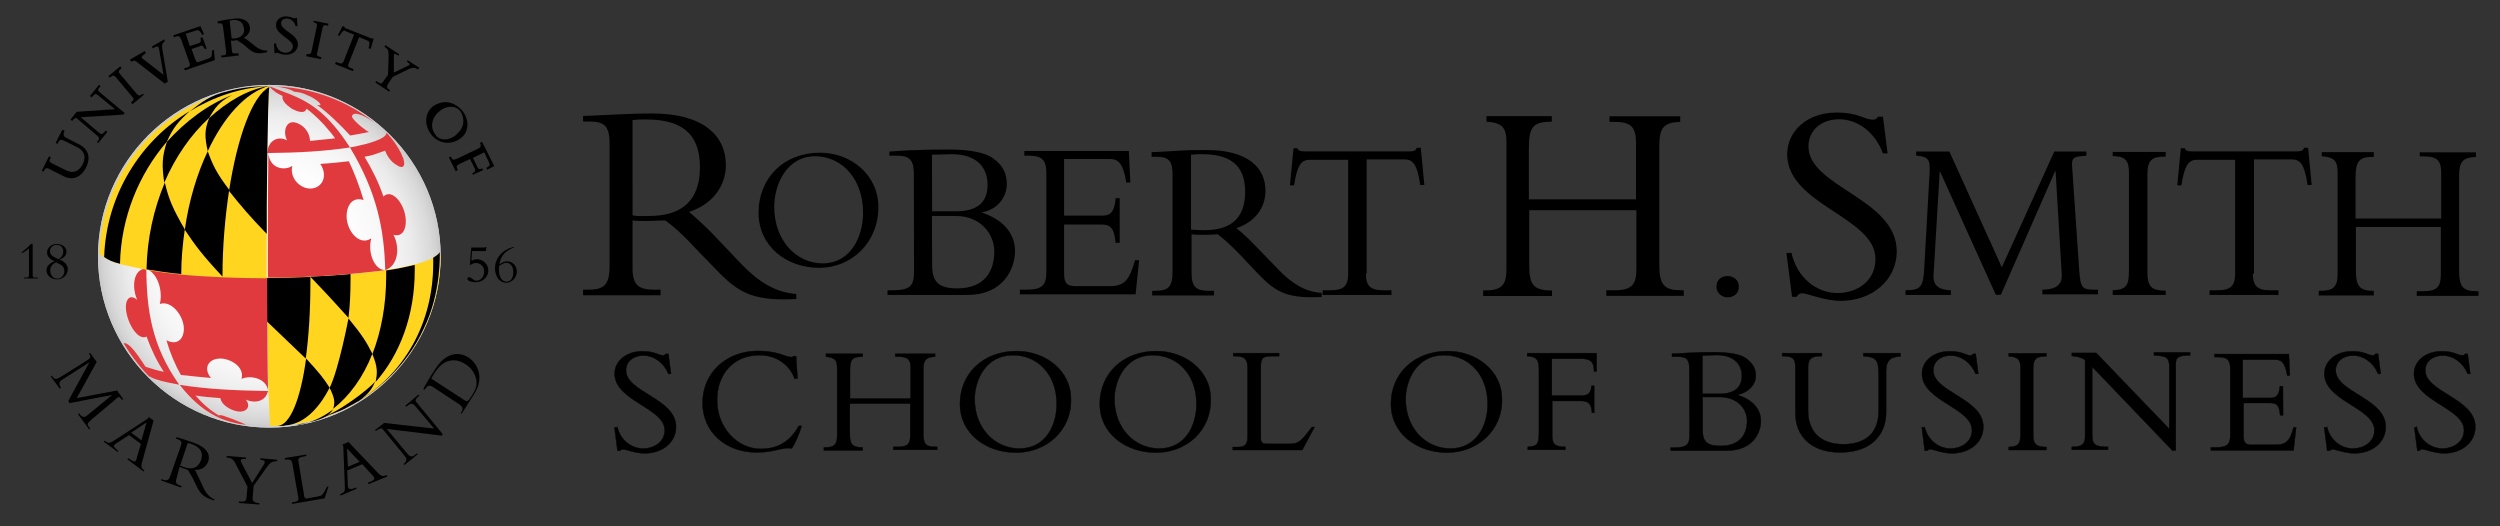 <?xml version="1.0" encoding="utf-8"?>
<!-- Generator: Adobe Illustrator 19.2.1, SVG Export Plug-In . SVG Version: 6.00 Build 0)  -->
<svg version="1.1" id="Layer_1" xmlns="http://www.w3.org/2000/svg" xmlns:xlink="http://www.w3.org/1999/xlink" x="0px" y="0px"
	 viewBox="0 0 1339.4 282" style="enable-background:new 0 0 1339.4 282;" xml:space="preserve">
<rect x="0" y="0" width="1339.4" height="282" fill="#333333" stroke="none"/>
<style type="text/css">
	.st0{fill:url(#SVGID_1_);}
	.st1{fill:#CCCCCC;}
	.st2{fill:#FFD520;}
	.st3{fill:#E03A3E;}
	.st4{stroke:#000000;stroke-width:0.2;}
</style>
<g>
	<g>
		<g>
			
				<radialGradient id="SVGID_1_" cx="696.438" cy="764.429" r="103.019" gradientTransform="matrix(0.891 0 0 0.891 -476.271 -543.841)" gradientUnits="userSpaceOnUse">
				<stop  offset="0" style="stop-color:#FFFFFF"/>
				<stop  offset="0.515" style="stop-color:#FDFDFD"/>
				<stop  offset="0.7" style="stop-color:#F6F6F6"/>
				<stop  offset="0.833" style="stop-color:#EBEBEB"/>
				<stop  offset="0.939" style="stop-color:#DADADA"/>
				<stop  offset="1" style="stop-color:#CCCCCC"/>
			</radialGradient>
			<path class="st0" d="M144.3,229.1c-50.6,0-91.8-41.3-91.8-91.8s41.3-91.8,91.8-91.8s91.8,41.3,91.8,91.8S194.9,229.1,144.3,229.1
				z"/>
		</g>
		<g>
			<path class="st1" d="M144.3,229.1c-50.6,0-91.8-41.3-91.8-91.8s41.3-91.8,91.8-91.8s91.8,41.3,91.8,91.8S194.9,229.1,144.3,229.1
				z M144.3,46.8c-50,0-90.4,40.7-90.4,90.4c0,50,40.7,90.4,90.4,90.4c50,0,90.4-40.7,90.4-90.4S194.3,46.8,144.3,46.8z"/>
		</g>
		<path class="st2" d="M235.6,135.3c0,0.3-1.6,1.6-3.3,2.7l0,0c-2.5,1.4-5.7,2.5-9.8,3.6c-4.4,1.1-9.6,2.2-15.3,3
			s-12.3,1.6-19.1,2.2l0,0c-8.7,0.8-14.5,1.1-21.6,1.4c-7.4,0.3-15.3,0.5-23.2,0.5c0,1.1,0,1.9,0,3c0,7.1,0,13.9,0,20.2
			c0.3,35,0.3,35,1.4,56.3c50.3,0,91.3-40.7,91.3-91.3C235.6,137.2,235.6,135.9,235.6,135.3z"/>
		<g>
			<path d="M143,152c0,7.1,0,13.9,0,20.2c14.5,13.9,14.5,13.9,20.8,19.9c1.6-11.5,2.5-25.4,2.5-40.7c0-1.1,0-1.9,0-3
				c-9.3,0.3-15.3,0.5-23.2,0.5C143,149.8,143,150.9,143,152z"/>
			<path d="M176.6,207.7c-3.3-5.2-6-8.5-12.6-15.6c-3,22.1-8.7,35.8-15.3,36.1c0.5,0,1.4,0,1.9,0c0.8,0,1.6,0,2.5-0.3
				C162.1,227.2,170.3,220,176.6,207.7z"/>
			<path d="M186.7,170.6c0,0-5.2,27.3-10.1,37.2c2.7,5.5,3,7.7,1.9,11.2c8.7-6.8,16.1-16.9,21-29.5
				C196.3,183.2,194.1,179.6,186.7,170.6z"/>
			<path d="M160.7,227.2c1.9-0.3,1.9-0.3,5.5-1.1l2.2-0.5c6.8-2.2,7.9-3.3,10.1-6.3c-6,4.6-12.3,7.4-19.7,8.5L160.7,227.2z"/>
			<path d="M201.2,204.7c13.1-14.8,21-35.8,21-59.8c0-1.1,0-1.9,0-3c-4.4,1.1-9.6,2.2-15.3,3c0,1.1,0,1.9,0,3
				c0,15.6-2.7,29.8-7.4,41.8C202.3,196.5,202.3,199.6,201.2,204.7z"/>
			<path d="M187.8,146.8c-8.7,0.8-14.5,1.1-21.6,1.4c12.6,13.1,15,16.1,20.5,22.1c0.8-6.6,1.1-13.4,1.1-20.5
				C187.8,149,187.8,147.9,187.8,146.8z"/>
		</g>
		<path d="M124.4,50.9c5.2-2.2,9.8-4.1,19.7-4.6l0,0C137.5,46.8,130.7,48.7,124.4,50.9"/>
		<g>
			<path class="st3" d="M205.5,144.6c-4.6-0.5-8.7-8.7-6.6-16.9c-6.6,4.6-14.2-4.9-13.1-13.7c0.5-4.6,3.6-8.7,9-6.8
				c-2.2-7.4-4.9-14.5-7.9-20.8c-4.6,0.5-9.8,1.1-15.3,1.4c4.9,7.4,0,14.2-6.8,13.1c-4.9-0.8-9.6-6-8.2-12
				c-4.1,2.7-12.3,1.6-12.8-7.1c-0.3,18.6-0.3,42.4-0.3,66.9c24.3,0.3,52.7-2.5,63.9-4.1l0,0C206.4,144.9,205.8,144.9,205.5,144.6z"
				/>
		</g>
		<g>
			<path class="st3" d="M85.6,162.9c6.8-2.7,15.3,9,12.3,16.9c-1.4,3.6-4.9,4.6-8.7,2.5c1.9,6.8,4.6,13.1,7.7,18.6
				c4.9,0.5,10.1,1.1,16.1,1.6c-4.6-5.7-0.8-10.7,5.5-10.4c5.5,0.3,12.6,4.6,10.9,10.9c4.9-2.2,13.1-0.3,14.2,6
				c-0.3-13.7-0.3-33.6-0.5-57.4c0-1.1,0-1.9,0-3c-7.7,0-15.6-0.3-23.2-0.5c-16.4-0.5-27.6-1.6-41.5-4.1l0,0
				C85.3,146.8,87.2,157.2,85.6,162.9z"/>
		</g>
		<path class="st3" d="M187.5,79L187.5,79L187.5,79L187.5,79L187.5,79C187.5,79,187.8,79,187.5,79c1.1-0.3,1.9-0.3,2.7-0.5
			c5.2-1.1,16.9-3.8,16.9-7.4c0,0,4.6,4.6,7.9,11.2c0.3,0.8,0.5,1.4,1.1,2.5c0.3,1.1,0.5,2.5,0.5,3c-0.3,1.9-1.4,1.9-2.7,1.4
			c-0.3,0-0.3,0-0.5-0.3c-4.6-2.2-6.3-6.3-7.1-8.2c-2.5,0.8-6.3,2.5-9.6,3c-0.3,0-1.1,0.3-1.4,0.3c3.8,6.3,7.7,13.9,10.1,21.3
			c4.6-4.6,11.7,4.1,12,12.6c0.3,4.9-1.9,9.3-6.6,7.9c3.6,6.8,2.5,16.7-4.4,18.9C205.8,122.8,202,103.1,187.5,79L187.5,79L187.5,79"
			/>
		<path class="st3" d="M187.5,79L187.5,79L187.5,79L187.5,79L187.5,79C176,61.2,166.7,55,155,50.3c-2.5-0.8-10.4-4.1-10.7-4.1l0,0
			l0,0c2.2,3,6.3,4.9,7.1,5.2c-0.3,1.1,0,3.3,3.8,6c0.5,0.5,1.1,0.8,1.6,1.1c6,3,7.1,0.8,7.4-0.3l0,0c1.9,1.4,5.2,4.1,9.3,8.5
			c2.2,2.7,4.4,4.9,6,7.4c-3.6,0.5-8.5,0.8-13.4,1.4c-0.3-5.7-4.4-8.7-7.1-9.6c-5.7-2.2-7.7,4.6-5.2,9.3c-4.6-2.5-10.1-0.3-10.7,6.8
			C161.3,81.8,173.9,81,187.5,79L187.5,79L187.5,79"/>
		<path class="st3" d="M188.6,62.7c0,0,0-0.3,0-0.5c0-0.3,0.3-0.5,0.3-0.5s0-0.3,0.5-0.5c0.8-0.5,3.6-0.8,11.2,4.4
			c-15.8-12.3-32.8-17.5-47.3-18.9c-1.9-0.3-5.7-0.3-5.7-0.3c4.6,0.3,7.7,1.6,8.5,1.9c0.5,0.3,1.1,0.5,1.4,0.8l0,0
			c0.8,0,1.9,0.3,3.3,0.5c1.4,0.2,3.8,1.4,5.7,2.2c2.2,1.1,5.2,3.3,5.2,4.4c-0.5,0.3-0.5,0.3-1.9,0c5.5,3.8,13.1,11.2,17.8,16.4
			c3-0.5,7.9-1.4,10.1-1.9C197.1,70.8,190.2,65.7,188.6,62.7z"/>
		<path class="st3" d="M96,206.1c-7.9-1.4-12.3-2.5-15.3-4.1c-0.5-0.3-0.5-0.3-0.8-0.3c0,0-4.4-4.4-8.2-9.6
			c-2.7-3.6-5.2-7.7-5.5-8.2c0,0,0.5,0,1.1,0c4.1,1.4,10.4,12.6,10.7,12.6c2.5,0.8,5.7,1.9,9.8,2.7c-3.8-5.7-6.8-12-9.3-18.9
			c-5.7,3-12.8-12-10.7-18.6c0.5-1.4,1.9-4.1,5.7-1.1c-3-6.6-2.2-16.7,4.9-16.7C78.5,166.5,81.5,185.6,96,206.1"/>
		<path class="st3" d="M143.2,210.5c-0.8,3.3-5.2,6.3-11.5,3.6c3,3.8,0.3,7.1-4.6,6.3c-4.1-0.8-8.7-3.8-9-7.1
			c-4.9-0.3-9.6-0.8-13.4-1.4c3.8,4.4,8.2,8.2,12.6,10.7c0.5-0.3,1.4-0.3,4.1,0.8c3.6,1.1,6.8,2.7,10.4,4.1H131
			c-2.7-0.3-3.3-0.5-4.6-0.8c-6.8-1.4-18.3-5.2-30.1-20.5l0,0l0,0l0,0c14.2,2.2,27.9,3,47.5,3.3
			C143.5,209.7,143.5,210.2,143.2,210.5"/>
		<path class="st2" d="M144.3,46.3c-48.9,0-89.9,39.9-91,89.4l0,0c0,0.3,0.5,1.1,2.5,2.2l0,0l0,0c1.9,1.1,4.6,2.5,8.5,3.6
			c4.6,1.1,9.6,2.2,13.9,3l0,0c13.7,2.5,24.9,3.3,41.5,4.1c7.7,0.3,15.6,0.5,23.2,0.5c0-4.6,0-31.2,0.3-56.6c0-3.3,0-6.8,0-10.1
			C143.5,65.4,143.8,48.4,144.3,46.3L144.3,46.3z"/>
		<path d="M187.8,217.3c-5.2,3-6.3,3-13.1,5.7c-1.9,0.8-3.8,1.4-5.7,1.9c12.3-3.3,29-16.9,32-20.5c-1.4,3.3-2.7,5.5-6.3,8.5
			C193.8,214,189.4,216.5,187.8,217.3z"/>
		<path d="M64.3,141.3c-3.8-0.8-6.6-2.2-8.5-3.6c1.1-33.1,19.4-62.3,45.9-78.2c-6.3,5.7-9,9-12.3,16.4
			C74.4,93.3,64.8,116.5,64.3,141.3"/>
		<path d="M101.7,59.6c6.6-4.9,10.4-8.5,21-10.9c7.4-1.9,13.9-2.5,21.3-2.5l0,0C128.8,46.8,114.3,52,101.7,59.6"/>
		<path d="M97.1,146.8c-6.6-0.5-12.8-1.6-18.6-2.5c0.3-16.4,3.8-32.2,9.8-46.5c2.2,9.3,4.4,14.2,10.7,25.1
			C97.9,130.7,97.1,138.6,97.1,146.8"/>
		<path d="M143.2,82.1c0,10.1-0.3,20.2-0.3,28.4c0,7.9,0,13.7,0,14.8c-9-9.3-13.7-14.8-20.2-23c4.4-28.4,12.3-50.8,21.6-55.7l0,0
			l0,0C143.8,48.7,143.5,64.8,143.2,82.1z"/>
		<g>
			<path d="M111.3,81c-5.7,12-10.1,26.5-12.3,42.1c5.5,8.2,9,13.1,20.2,25.1c0-16.4,1.4-32,3.6-46.5C116.2,93,114,88.6,111.3,81z"/>
		</g>
		<path d="M232.1,138.1c0,1.1,0,1.9,0,3c0,32.2-15.6,59-40.2,73.8l-0.5,0.5c11.5-7.1,26.2-19.1,35.5-39.1
			c9.8-19.7,8.7-41.3,8.7-41.3C235.1,136.2,233.4,137.2,232.1,138.1z"/>
		<g>
			<path d="M124.4,50.9C111,56.1,99.3,65.1,89.4,76c-2.7,8.2-2.7,12.8-1.4,21.9c6-13.9,14.2-25.7,24-34.7
				C115.1,58,117,54.7,124.4,50.9z"/>
		</g>
		<path d="M111.3,81c-1.6-7.4-1.9-11.2,0.8-17.8c9.6-8.7,20.5-15.3,32.2-17.2C131.5,49.5,119.7,62.9,111.3,81"/>
	</g>
	<g>
		<g>
			<path d="M43,77.7l-7.4-3.8c-1.6-0.8-1.9-1.6-1.1-3.6V70l-1.1-0.5l-3.6,7.1l1.1,0.5v-0.3c0.8-1.4,1.1-1.9,1.9-1.9
				c0.5,0,1.1,0.3,2.2,0.8l6.6,3.3c4.6,2.5,4.1,6.3,2.7,9c-1.4,2.7-3.3,4.1-5.5,4.1c-1.1,0-2.2-0.3-3.3-0.8l-7.7-3.8
				c-1.4-0.8-1.6-1.4-0.8-2.7l0.3-0.5l-1.1-0.5l-3.8,7.7l1.1,0.5v-0.3c0.5-1.4,1.1-1.6,1.6-1.6c0.3,0,0.8,0,1.4,0.5l8.2,4.1
				c1.1,0.5,2.5,0.8,3.6,0.8c3,0,5.7-1.9,7.7-5.5C49.2,83.7,46.5,79.6,43,77.7z"/>
			<path d="M52.5,48.4c0-0.5,0.3-1.1,1.1-1.9l0.3-0.3l-0.8-0.8l-4.9,6l0.8,0.8l0.3-0.3c1.1-1.1,1.6-1.6,1.9-1.6s0.8,0.3,1.4,0.8
				l9,7.4l-20.5,1.4L37.8,64l0.8,0.8l0.3-0.3c0.5-0.8,1.4-1.1,1.9-1.4l11.5,9.8c0.8,0.8,1.1,1.4,0,3h-0.5l0.8,0.8l4.9-6l-0.8-0.8
				l-0.3,0.3c-0.8,1.1-1.4,1.6-1.9,1.6l0,0c-0.5,0-0.8-0.3-1.6-0.8l-9.6-8.2L66,61.4l0.8-0.8L53.4,49.4
				C52.8,48.7,52.5,48.7,52.5,48.4z"/>
			<path d="M76.3,50.4c-0.8,0.5-1.4,0.8-1.6,0.8c-0.5,0-0.8-0.3-1.6-1.1L64.6,40c-1.4-1.4-1.1-2.2,0.3-3.3l0.3-0.3l-0.8-0.8
				l-6.3,5.2l0.8,0.8l0.3-0.3c0.5-0.5,1.1-0.8,1.4-0.8c0.5,0,0.8,0.3,1.4,0.8l8.5,10.1c1.4,1.4,1.4,1.9,0,3.3L70.2,55l0.8,0.8
				l6.3-5.2L76.3,50.4L76.3,50.4z"/>
			<path d="M88.3,22.2L88.3,22.2L88,21.1l-6.6,3.8l0.5,1.1l0.3-0.3c1.1-0.5,1.6-0.8,2.2-0.8c0.3,0,0.5,0,0.5,0.5
				c0.3,0.3,0.3,0.8,0.5,1.9l2.2,12.8l-11.2-8.7c-0.5-0.3-0.5-0.5-0.5-0.8c0-0.5,0.8-1.1,1.9-1.9l0.3-0.3l-0.5-1.1l-7.9,4.6l0.5,1.1
				h0.3c0.5-0.3,1.1-0.5,1.4-0.5c0.5,0,1.1,0.3,1.9,1.1l14.5,11.2l1.6-1.1l-3-17.8C86.7,23.8,87,22.8,88.3,22.2z"/>
			<path d="M113.5,27.1L113.5,27.1c0.3,3-0.3,3.8-2.2,4.4l-4.6,1.6c-0.3,0-0.5,0.3-0.8,0.3c-0.3,0-0.5-0.3-1.1-1.1l-2.2-6l4.6-1.6
				c0.3,0,0.5-0.3,0.8-0.3c0.5,0,0.8,0.3,1.6,1.6v0.3l1.1-0.3l-2.2-6l-1.1,0.3v0.3c0.5,1.6,0,2.2-0.8,2.5l-4.9,1.6l-2.2-6.6l6-1.9
				c0.3,0,0.5,0,0.5,0c0.5,0,1.1,0.3,2.2,2.2v0.3l1.1-0.3l-1.9-4.4l-14.5,4.9l0.3,1.1l0.8-0.3c0.5-0.3,0.8-0.3,1.4-0.3
				c0.8,0,1.1,0.5,1.6,1.6l4.4,12.3c0.3,0.8,0.3,1.4,0.3,1.9c-0.3,0.5-0.8,0.8-1.9,1.1l-1.1,0.3l0.3,1.1l16.1-5.5l-0.5-5.5
				L113.5,27.1z"/>
			<path d="M143.2,27.1c-2.2,0-4.1-0.5-6.3-2.2l-2.7-2.2c-1.4-1.1-2.5-1.9-3.6-2.5c2.2-1.1,3.6-3.3,3.3-5.5
				c-0.5-3.6-3.8-5.5-9.3-4.6c-1.9,0.3-2.7,0.3-3.8,0.5c-0.3,0-0.8,0.3-1.4,0.3c-1.1,0.3-2.2,0.3-2.5,0.5h-0.3v1.1h0.8
				c0.3,0,0.5,0,0.5,0c0.8,0,1.4,0.3,1.6,1.9l1.6,12.8c0.3,1.9-0.3,2.5-1.9,2.5h-0.8l0.3,1.1l9.3-1.1l-0.3-1.1h-1.1
				c-0.3,0-0.5,0-0.8,0c-1.1,0-1.6-0.3-1.6-1.9l-0.5-4.9c0.3,0,0.8,0,1.4,0c0.8,0,1.4-0.3,1.9-0.3l0,0c0.5,0.3,1.6,1.1,3.3,2.2
				l2.2,1.9c3,2.5,4.6,3.6,10.1,2.5h0.3L143.2,27.1L143.2,27.1z M130.7,15.1c0.3,1.6,0,2.7-0.8,3.6c-0.8,1.1-2.2,1.6-4.1,1.9h-0.6
				c-0.5,0-0.8,0-1.1,0L123,11c0.5,0,0.8,0,1.4-0.3C128.2,10.5,130.1,11.8,130.7,15.1z"/>
			<path d="M154.7,17.3c-2.2-1.6-4.1-3-4.1-4.9c0-1.6,1.4-2.5,3.3-2.5c1.9,0.3,3.8,1.6,4.4,3.8V14h1.1l-0.3-4.4h-0.8l0,0
				C158,9.9,158,9.9,158,9.9l0,0c-0.3,0-0.5-0.3-1.1-0.3c-0.5-0.3-1.4-0.5-3-0.8c-3.3-0.3-6,1.6-6,4.4c-0.3,3,2.5,4.9,4.9,6.8
				c2.2,1.6,4.4,3.3,4.1,5.2c-0.3,2.2-2.5,3.3-4.4,3c-2.5-0.3-4.1-1.9-4.6-4.6v-0.3h-1.1l0.3,5.2h0.8l0,0c0,0,0.3-0.3,0.5-0.3l0,0
				c0,0,0.5,0.3,0.8,0.3c0.8,0.3,2.2,0.8,3.3,0.8c0.3,0,0.5,0,0.8,0l0,0c3.6,0,6-2.2,6.3-4.9C159.9,21.1,157.2,18.9,154.7,17.3z"/>
			<path d="M167.8,11.8L167.8,11.8c1.9,0.5,2.2,1.1,1.9,2.5L167,27.1c-0.3,1.6-0.8,1.9-1.6,1.9c-0.3,0-0.5,0-0.8,0h-0.3l-0.3,1.1
				l7.9,1.6l0.3-1.1h-0.3c-1.1-0.3-1.6-0.5-1.9-0.8s-0.3-0.8,0-1.6l2.7-12.8c0.3-1.6,0.8-1.9,1.6-1.9c0.3,0,0.5,0,1.1,0.3h0.3
				l0.3-1.1l-7.9-1.6L167.8,11.8z"/>
			<path d="M199.8,20.6C199.5,20.6,199.5,20.6,199.8,20.6c-0.3,0-0.5,0-0.8,0l-13.9-5.5c-0.3,0-0.3-0.3-0.5-0.3v-0.2v-0.3l-1.1-0.3
				l-2.5,4.9l1.1,0.3v-0.3c1.1-1.6,1.6-2.5,2.5-2.5c0.3,0,0.3,0,0.5,0.3l4.6,1.9l-5.5,14c-0.5,1.1-0.8,1.4-1.4,1.4
				c-0.3,0-0.8,0-1.4-0.3l-1.4-0.5l-0.5,1.1l9.6,3.8l0.3-1.1l-1.4-0.5c-0.8-0.3-1.4-0.5-1.4-1.1c-0.3-0.3,0-0.8,0.3-1.6l5.5-13.9
				l4.6,1.9c0.8,0.3,1.4,1.1,0.5,3.8v0.3l1.1,0.3l1.6-5.5L199.8,20.6L199.8,20.6z"/>
			<path d="M218.1,33.1L218.1,33.1c1.1,0.8,1.4,1.1,1.4,1.4c0,0.3-0.3,0.5-1.1,0.8l-7.4,3.6v-8.7c0-1.4,0.3-1.4,0.5-1.4
				s0.8,0.3,1.6,0.8l0.3,0.3l0.5-0.8l-7.4-4.9L206,25l0.3,0.3c1.6,1.1,1.9,1.6,1.9,4.6L207.9,40l-2.5,3.6c-0.8,1.4-1.6,1.4-3,0.3
				l-0.8-0.5l-0.5,0.8l7.4,4.9l0.5-0.8l-0.5-0.3c-0.8-0.5-1.1-0.8-1.1-1.4c0-0.5,0-0.8,0.5-1.6l2.5-3.8l9-4.4
				c0.8-0.3,1.4-0.5,2.2-0.5s1.4,0.3,2.2,0.8h0.3l0.5-0.8l-6.3-4.1L218.1,33.1z"/>
			<path d="M247.9,59.6c-2.5-3-5.7-4.9-9.3-4.9c-2.2,0-4.4,0.8-6.6,2.2c-4.4,3.6-4.9,9.8-1.1,15c2.2,3,5.5,4.6,9,4.6l0,0
				c2.5,0,4.6-0.8,6.6-2.2C251.2,71.1,251.7,64.6,247.9,59.6z M248.2,65.9c-0.3,2.5-1.9,4.6-4.1,6.6c-1.9,1.4-3.8,2.2-5.7,2.2
				c-2.2,0-4.1-0.8-5.2-2.7c-3-3.8-1.9-9.3,2.5-12.6c1.6-1.4,3.8-2.2,5.7-2.2c2.2,0,4.1,0.8,5.5,2.7
				C247.9,61.6,248.4,63.7,248.2,65.9z"/>
			<path d="M258.3,76l-1.1,0.5v0.3c0.8,1.6,0.3,2.2-1.4,3L244.9,85c-1.1,0.5-1.6,0.5-1.9,0.5c-0.5,0-0.8-0.3-1.4-1.4v-0.3l-1.1,0.5
				l3.6,7.4l1.1-0.5v-0.3c-0.5-1.1-0.5-1.6-0.5-1.9s0.5-0.5,1.4-1.1l5.7-2.7l2.5,4.9c0.5,1.1,0.5,1.9-1.1,2.7h-0.3l0.5,0.8l5.5-2.5
				l-0.5-0.8h-0.3c-1.1,0.5-1.9,0.3-2.2-0.5l-2.5-5.2l6-3l2.5,5.2c0.8,1.6,0.5,2.2-1.1,3h-0.3l0.5,1.1l3.8-1.9L258.3,76z"/>
		</g>
		<path d="M36.7,214.6l11.2-20.5l0,0l-15,9.6c-1.6,1.1-1.1,2.5-0.3,4.1l-0.5,0.5l-4.9-6.6l0.5-0.5c1.6,2.5,2.5,2.2,5.5,0.3l13.1-8.2
			c2.2-1.4,2.7-1.9,1.4-3.8l0.5-0.5l3.6,4.9l-10.7,19.4l21.6-4.1l3.3,4.6l-0.5,0.5c-1.4-1.4-1.6-2.2-2.7-1.1l-13.7,11.5
			c-2.7,2.5-2.7,2.5-0.8,4.9l-0.5,0.5l-6-8.2l0.5-0.5c1.1,1.6,2.5,2.7,4.1,1.4l13.7-11.2l0,0l-23,4.4L36.7,214.6z"/>
		<path d="M75.8,235.9l-5.5-4.1l8.2-5.5L75.8,235.9z M75.5,237.8l-2.2,7.4c0,0.5-0.3,1.1-0.5,1.6c-0.5,0.8-1.4,0.5-3.3-0.8l-0.8-0.5
			l-0.5,0.5l8.7,6.6l0.5-0.5c-1.6-1.1-1.9-1.9-1.4-4.1l6.3-22.7l-2.7-1.9l-0.3,0.8l-17.5,11.4c-3,1.9-3.6,2.2-5.7,0.5l-0.5,0.5
			l7.4,5.5l0.5-0.5l-0.5-0.3c-1.6-1.4-2.5-2.2-1.6-3c0.3-0.5,1.4-1.1,2.2-1.6l5.5-3.6L75.5,237.8z"/>
		<path d="M100.6,237.3c0.8,0.3,1.1,0.3,1.9,0.5c5.7,2.2,6.3,5.2,5.2,8.7c-1.6,4.4-4.9,5.2-9,3.8c-0.8-0.3-1.4-0.5-2.2-0.8
			L100.6,237.3z M96.2,250.1c0.5,0.3,1.1,0.5,1.9,0.8c1.1,0.3,1.6,0.5,2.5,0.8c0.5,0.8,1.6,2.5,2.7,4.6l1.6,3.3
			c2.2,4.4,3.3,6.6,9.8,8.5l0.3-0.5c-2.7-1.1-4.6-3.3-6-6.3l-1.9-4.1c-1.1-2.5-1.9-3.8-2.7-5.5c3.3,0.3,6-1.4,7.1-4.4
			c1.4-3.8-0.8-7.7-7.7-10.1c-2.5-0.8-3.3-1.1-4.6-1.6c-1.6-0.5-3.8-1.1-4.6-1.4l-0.3,0.8l0.8,0.3c2.2,0.8,2.5,1.6,1.6,4.1L91.2,255
			c-0.8,2.5-1.9,2.7-4.1,1.9l-0.5-0.3l-0.3,0.8l10.7,3.8l0.3-0.8l-0.8-0.3c-2.2-0.8-2.7-1.6-1.9-3.8L96.2,250.1z"/>
		<path d="M141.1,249.3c1.4-2.2,0.8-2.7-1.6-3v-0.8l9,0.8v0.8c-2.7,0-3.8,0.8-5.2,2.7l-7.4,10.4l-0.5,6c-0.3,2.2,0.5,3,3,3.3h0.5
			v0.8l-10.9-0.8v-0.8h0.8c2.5,0.3,3.3-0.5,3.3-2.5l0.5-5.5l-6-11.5c-1.6-3.3-2.5-3.8-5.2-4.1v-0.8l10.4,0.8v0.8
			c-3-0.3-3.3,0.5-2.2,2.5l5.5,10.4L141.1,249.3z"/>
		<path d="M173.9,267l-17.5,3v-0.8l1.4-0.3c1.9-0.3,2.5-1.1,1.9-3l-3-17.2c-0.3-2.2-1.1-2.7-3.6-2.5h-0.5v-0.8l11.5-1.9v0.8
			l-1.4,0.3c-2.5,0.5-3.3,0.8-2.7,3.3l3,18c0.3,1.1,0.5,1.4,1.9,1.1l5.7-1.1c2.2-0.3,2.7-1.4,4.6-5.2h0.8L173.9,267z"/>
		<path d="M192.7,247.4l-6.3,2.7l-0.5-9.8L192.7,247.4z M194.1,248.7l5.2,5.7c0.3,0.3,0.8,0.8,1.1,1.4c0.5,1.1-0.3,1.6-2.5,2.5
			l-0.8,0.3l0.3,0.8l10.1-4.1l-0.3-0.8c-1.9,0.8-2.7,0.8-4.4-0.8l-16.1-16.9l-3.3,1.4l0.5,0.5l0.8,20.8c0.3,3.6,0,4.4-2.5,5.2
			l0.3,0.8l8.5-3.6l-0.3-0.8l-0.5,0.3c-1.9,0.8-3,0.8-3.6,0c-0.3-0.5-0.3-1.9-0.3-2.7l-0.3-6.6L194.1,248.7z"/>
		<path d="M236.7,233.4l-29.5-3.6l10.9,13.1c1.9,2.2,2.7,2.2,5.2,0l0.5,0.5l-7.1,5.7l-0.5-0.5l0,0c1.9-1.6,1.9-2.7,0.8-4.1l-12.3-15
			c-1.1,0-2.2,0.5-3.3,1.4l-0.5-0.5l4.9-3.8l26.8,3l-10.1-12c-1.6-1.9-2.5-1.6-4.9,0.3l-0.5-0.5l7.1-6l0.5,0.5
			c-2.2,1.9-2.5,2.7-1.4,3.8l13.9,16.9L236.7,233.4z"/>
		<path d="M231,202.8c0.3-0.5,0.8-1.4,1.6-2.7c3-4.6,5.7-6.3,8.2-6.8c3.3-0.8,6.3,0.3,8.7,1.9c3.6,2.2,4.9,5.5,5.5,7.4
			c0.8,3.3,0.3,5.7-2.7,10.1c-1.6,2.7-2.2,2.5-3.6,1.6L231,202.8z M246.3,216.8c1.9,1.4,1.9,2.5,0.8,4.1l-0.3,0.5l0.5,0.3l6.8-10.7
			c5.5-8.5,1.9-16.1-3-19.4c-5.5-3.6-12.6-2.5-18,6.3c-1.1,1.6-2.5,3.8-3.6,5.7s-2.2,3.6-2.7,4.9l0.5,0.3l0.5-0.5
			c1.4-1.9,2.2-2.2,4.4-0.8L246.3,216.8z"/>
		<path d="M17.5,130.7v16.9c0,0.8,0.3,1.1,1.1,1.1h1.6v0.5h-7.4v-0.5h1.6c0.8,0,1.1-0.3,1.1-1.1v-14.5c-0.8,0.8-2.5,1.9-3.6,2.5
			l-0.3-0.5c1.6-1.1,4.1-3.3,4.9-4.4H17.5z"/>
		<path d="M34.5,145.2c0,2.2-1.6,4.1-3.8,4.1s-3.8-1.9-3.8-4.4c0-1.9,1.1-3.3,3-4.4C33.1,141.9,34.5,143,34.5,145.2z M35.6,134.8
			c0-2.5-2.5-4.1-5.2-4.1c-3,0-5.2,2.2-5.2,4.6c0,1.9,1.4,3.6,4.1,4.6c-2.7,1.1-4.4,2.7-4.4,4.9c0,2.7,2.5,4.9,5.7,4.9
			s5.7-2.5,5.7-5.5c0-2.2-1.4-3.8-4.4-5.2C34.5,138.1,35.6,136.7,35.6,134.8z M33.9,134.8c0,1.6-0.8,3-2.5,4.1
			c-3.8-1.6-4.6-2.7-4.6-4.4c0-1.9,1.6-3.3,3.6-3.3C32.6,131.2,33.9,132.6,33.9,134.8z"/>
		<path d="M252.5,132.6h6.8c0.5,0,0.8,0,0.8-0.3h0.5l-0.3,2.2h-7.4l-0.3,5.2c0.8-0.5,1.9-0.8,3-0.8c3.3,0,6,2.7,6,6
			c0,3.6-3,6.3-6.8,6.3c-2.5,0-4.4-0.8-4.4-1.9c0-0.5,0.5-0.8,0.8-0.8c1.6,0,2.2,1.9,4.1,1.9c2.2,0,4.1-2.2,4.1-4.9
			s-1.9-4.6-4.4-4.6c-1.1,0-2.2,0.5-3,1.1l-0.3-0.3L252.5,132.6z"/>
		<path d="M275,145.7c0,3.3-1.4,5.2-3.6,5.2c-1.9,0-4.1-1.6-4.1-6.6c0-1.1,0-1.4,0.3-1.9c1.9-1.4,3-1.6,3.8-1.6
			C273.3,140.8,275,142.7,275,145.7z M275,132.3c-6,1.6-9.8,6-9.8,11.5c0,4.4,2.5,7.7,6,7.7c3,0,5.7-2.7,5.7-6c0-3-2.2-5.5-5.2-5.5
			c-1.4,0-2.5,0.5-4.1,1.6c0.5-4.4,3-7.1,7.7-9L275,132.3z"/>
	</g>
</g>
<g>
	<path d="M338.9,118.1c2.5,0.3,4.4,0.3,7.4,0.3c3.8,0,6.3-0.3,10.1-0.3c3.6,2.5,8.7,6.8,15,13.7l9.8,10.1
		c13.1,13.7,19.7,19.7,45.4,18.3v-2.7c-11.2-0.8-20.2-6.6-29-15.6l-11.7-12.3c-6.8-7.4-11.5-11.5-16.7-16.1
		c12-3.8,19.7-13.4,19.7-25.1c0-15.8-12.3-27.6-39.3-27.6c-9.6,0-12.6,0.3-18.6,0.5s-15,0.8-18.6,0.8v3h3.3
		c8.5,0,10.9,2.7,10.9,12.3v65c0,10.4-3,12.8-11.7,12.8h-2.5v3h41.5v-3h-3.3c-8.2,0-11.7-2.2-11.7-11.5V118.1L338.9,118.1z
		 M338.9,64.3c2.7-0.3,4.6-0.3,7.4-0.3C369,64,375,75.2,375,89.7c0,18.6-10.7,26-27.1,26c-3.3,0-5.5,0.3-9-0.3V64.3z"/>
	<path d="M470.6,111c0-17.2-14.5-29.2-31.4-29.2c-19.1,0-32.8,13.4-32.8,32.2c0,17.8,14.8,29.5,32.5,29.5
		C456.1,143.5,470.6,130.1,470.6,111 M462.4,114c0,13.4-7.1,27.1-21.6,27.1s-26-12.6-26-30.3c0-11.5,6.3-27.1,22.1-27.1
		C451.8,84,462.4,96.5,462.4,114"/>
	<path d="M499.3,115.7h12.6c13.7,0,20.8,9.8,20.8,19.1c0,9.6-4.4,19.7-19.9,19.7c-9.8,0-13.4-3.3-13.4-12.6L499.3,115.7L499.3,115.7
		z M489.7,145.4c0,7.7-1.9,10.1-11.5,10.1h-2.7v2.5h42.9c18.9,0,25.4-13.7,25.4-23.5c0-9.6-6.6-16.9-17.5-20.5v-0.3
		c7.9-1.4,13.1-7.9,13.1-15c0-6-2.2-10.1-7.1-13.7c-4.1-3.3-13.1-4.9-23.5-4.9c-2.2,0-11.2,0-17.5,0.3c-3.3,0-11.5,0.5-14.8,0.8v2.2
		h4.1c8.2,0,9,3.8,9,10.9L489.7,145.4L489.7,145.4z M499.3,82.9c3,0,7.7-0.3,10.4-0.3c14.5,0,19.4,7.9,19.4,16.4
		c0,9.6-5.7,14.2-16.9,14.2h-12.8L499.3,82.9L499.3,82.9z"/>
	<path d="M599.9,130.1h-2.2c-0.8-8.7-3.3-9.8-7.9-9.8h-19.7v26.2c0,5.7,1.9,6.8,6.3,6.8h18c8.2,0,10.7-3.3,13.7-13.9h2.2l-1.9,18.3
		h-62v-2.5h3.3c9.3,0,10.9-2.7,10.9-10.1V93.2c0-6.8-1.6-9.8-9.3-9.8h-2.5v-2.5h56l0.8,16.9h-2.2c-1.6-10.4-4.4-12.6-8.7-12.6h-24.6
		v30.3h20.8c4.1,0,6.3-2.2,6.8-9.3h2.2L599.9,130.1L599.9,130.1z"/>
	<path d="M638.4,125.5c1.9,0.3,3.3,0.3,6,0.3c3.3,0,4.9,0,7.9-0.3c2.7,1.9,6.8,5.5,12,10.9l7.7,8.2c10.4,10.9,15.6,15.6,36.1,14.5
		v-2.2c-9-0.5-16.1-5.2-23-12.3l-9.3-9.6c-5.5-5.7-9-9.3-13.4-12.8c9.6-3,15.6-10.7,15.6-19.9c0-12.6-9.6-21.9-31.4-21.9
		c-7.7,0-9.8,0-14.8,0.3c-4.6,0.3-12,0.8-14.8,0.8V84h2.5c6.8,0,8.7,2.2,8.7,9.8v51.9c0,8.2-2.5,10.1-9.3,10.1h-1.6v2.5h33.1v-2.5
		h-2.7c-6.6,0-9.3-1.9-9.3-9.3V125.5L638.4,125.5z M638.4,82.9c2.2-0.3,3.6-0.3,5.7-0.3c18,0,23,8.7,23,20.2
		c0,14.8-8.5,20.5-21.6,20.5c-2.7,0-4.4,0-7.4-0.3V82.8h0.3V82.9z"/>
	<path d="M731.8,146.5c0,6.6,2.2,9,9.3,9h4.4v2.5h-36.9v-2.5h4.4c7.1,0,9.3-2.5,9.3-9V85.6h-20.5c-4.6,0-6.8,2.7-8.5,13.7h-2.2
		l1.9-19.9h2.2c0,0.8,0.5,1.1,1.4,1.4c0.8,0.3,1.6,0.3,2.5,0.3h56.3c1.6,0,3.3-0.3,3.6-1.9h2.2l1.9,19.9h-2.2
		c-1.6-10.9-3.8-13.7-8.5-13.7h-20.2v61.2L731.8,146.5L731.8,146.5z"/>
	<path d="M819.3,112.7v29.2c0,10.1,1.9,13.7,11.7,13.7h0.5v3h-36.9v-3h0.8c8.7,0,11.7-2.5,11.7-11.2V76.1c0-7.9-2.5-10.4-10.7-10.9
		v-3h35v3c-10.4,0-12.3,3-12.3,14.8v26.8h57.4V76.5c0-8.2-2.5-11.2-11.5-11.2h-2.7v-3h37.9v3c-8.7,0.3-11.2,3-11.2,12.6v64.2
		c0,10.9,3,13.4,11.7,13.4h1.4v3h-41.5v-3h4.6c9.6,0,11.5-3.6,11.5-11.5v-31.4h-57.4V112.7z"/>
	<path d="M931.6,153.6c0,3.6-2.7,5.7-6,5.7s-6-2.5-6-5.7c0-3.6,2.5-5.7,6-5.7C928.9,147.9,931.6,150.1,931.6,153.6"/>
	<path d="M959.7,135.1c3,13.7,13.4,21.9,24.9,21.9c9.8,0,20.2-6,20.2-18.3c0-22.4-47.3-29-47.3-56c0-12.8,11.2-22.4,26.2-22.4
		c12.3,0,14.8,3.8,19.9,3.8c1.1,0,1.6-0.3,2.7-1.6h2.5l2.5,19.7h-2.5c-4.1-11.2-13.4-18.3-23.5-18.3c-9.6,0-16.4,6-16.4,14.5
		c0,21.9,47.3,27.9,47.3,56.3c0,15-12.8,26.5-30.1,26.5c-8.2,0-18.3-4.1-20.5-4.1c-1.4,0-2.5,0.8-3,1.9h-2.5l-3-23.5h2.5
		L959.7,135.1L959.7,135.1z"/>
	<path d="M1069.3,158l-29.8-65.9h-0.3l-3.3,55.5c-0.3,6.3,4.1,7.7,9.3,7.9v2.5h-24.3v-2.5c8.5,0,9.6-1.9,10.1-13.1l2.7-48.1
		c0.5-8.2,0.3-10.4-7.1-10.9v-2.2h17.8l28.1,62l28.1-62h17.2v2.2c-5.7,0.5-7.9,0.5-7.7,4.9l3.8,55.7c0.8,11.2,1.6,11.2,10.1,11.2
		v2.5h-29.8v-2.5c5.5,0,10.9-1.6,10.4-8.2l-3.3-55.2h-0.3l-29,66.1L1069.3,158L1069.3,158z"/>
	<path d="M1160.3,158h-28.4v-2.5c7.4-0.3,8.7-2.5,8.7-10.7V92.3c0-6.6-2.2-8.5-8.7-8.7v-2.2h28.4v2.5c-7.4,0-9.8,1.6-9.8,9.8v52.2
		c0,7.4,1.9,9.8,9.8,9.8V158z"/>
	<path d="M1207,146.5c0,6.6,2.2,9,9.3,9h4.4v2.5h-36.9v-2.5h4.4c7.1,0,9.3-2.5,9.3-9V85.6h-20.3c-4.6,0-6.8,2.7-8.5,13.7h-2.2
		l1.9-19.9h2.2c0,0.8,0.5,1.1,1.4,1.4c0.5,0.3,1.4,0.3,2.5,0.3h56.3c1.6,0,3.3-0.3,3.6-1.9h2.2l1.9,19.9h-2.2
		c-1.6-10.9-3.8-13.7-8.5-13.7h-20.2v61.2L1207,146.5L1207,146.5z"/>
	<path d="M1262.2,121.4v23.5c0,7.9,1.6,10.9,9.3,10.9h0.3v2.5h-29.5v-2.5h0.8c6.8,0,9.3-1.9,9.3-9V92.4c0-6.3-1.9-8.2-8.5-8.7v-2.2
		h27.9V84c-8.2,0-9.8,2.5-9.8,11.8v21.3h45.9V92.8c0-6.6-1.9-9-9.3-9h-2.2v-2.2h30.1v2.5c-7.1,0.3-9,2.5-9,10.1v51.1
		c0,8.7,2.5,10.7,9.3,10.7h1.1v2.5h-33.1V156h3.6c7.7,0,9.3-2.7,9.3-9.3v-25.1h-45.5V121.4z"/>
</g>
<g>
	<path class="st4" d="M330.7,228.5c1.6,7.4,7.7,11.8,13.9,11.8c5.5,0,11.5-3.3,11.5-9.8c0-12-26.8-15.6-26.8-30.3
		c0-6.8,6.3-12,14.8-12c7.1,0,8.5,2.2,11.2,2.2c0.5,0,1.1-0.3,1.4-0.8h1.4l1.4,10.7h-1.4c-2.5-6-7.7-9.8-13.4-9.8
		c-5.5,0-9.3,3.3-9.3,7.9c0,11.8,26.8,15,26.8,30.3c0,8.2-7.1,14.2-16.9,14.2c-4.6,0-10.4-2.2-11.5-2.2c-0.8,0-1.4,0.5-1.6,0.8h-1.4
		l-1.6-12.6h1.6v-0.4H330.7z"/>
	<path class="st4" d="M425.8,203.1c-2.7-7.7-9.8-12.8-18.9-12.8c-13.9,0-22.7,10.1-22.7,24c0,15,10.9,26.2,23.5,26.2
		c6.6,0,14.8-2.2,20.2-12.3h1.6c-1.1,3.8-3.3,9-5.2,12c-5.2-0.8-9,2.2-18.9,2.2c-16.9,0-29-11.2-29-26.5c0-16.1,12.6-27.9,29.8-27.9
		c10.4,0,15,3.3,17.5,3.3c0.8,0,1.4-0.3,1.4-0.5h1.4l0.8,12h-1.6v0.3H425.8z"/>
	<path class="st4" d="M455.3,216.5v15.8c0,5.5,1.1,7.4,6.6,7.4h0.3v1.6h-20.8v-1.6h0.5c4.9,0,6.6-1.4,6.6-6v-36.6c0-4.4-1.4-5.5-6-6
		v-1.6h19.7v1.6c-6,0-6.8,1.6-6.8,7.9v14.5h32.5v-16.4c0-4.4-1.4-6-6.6-6h-1.6v-1.6H501v1.6c-4.9,0.3-6.3,1.6-6.3,6.8v34.4
		c0,6,1.6,7.1,6.6,7.1h0.8v1.6h-23.5v-1.6h2.5c5.5,0,6.6-1.9,6.6-6.3v-16.9h-32.2v0.3H455.3z"/>
	<path class="st4" d="M544.4,242.5c-16.4,0-30.1-10.4-30.1-26c0-16.7,12.8-28.4,30.3-28.4c15.8,0,29.2,10.7,29.2,25.7
		C574.2,230.7,560.5,242.5,544.4,242.5z M542.7,190.3c-14.8,0-20.5,13.7-20.5,23.5c0,15.6,10.7,26.5,24,26.5
		c13.7,0,19.9-12,19.9-23.8C566.2,201.2,556.4,190.3,542.7,190.3z"/>
	<path class="st4" d="M619.3,242.5c-16.4,0-30.1-10.4-30.1-26c0-16.7,12.8-28.4,30.3-28.4c15.8,0,29.2,10.7,29.2,25.7
		C649,230.7,635.7,242.5,619.3,242.5z M617.6,190.3c-14.8,0-20.5,13.7-20.5,23.5c0,15.6,10.7,26.5,24,26.5c13.7,0,19.9-12,19.9-23.8
		C641.1,201.2,631.3,190.3,617.6,190.3z"/>
	<path class="st4" d="M697.7,241.1h-37.2v-1.6h2.7c3.8,0,5.2-1.4,5.2-5.5v-36.9c0-4.4-1.4-6.3-6.6-6.3h-1.1v-1.6h24.6v1.6h-3
		c-5.5,0-6.8,0.5-6.8,5.7v38.3c0,2.2,0.8,3,3.3,3h12.3c4.9,0,6.3-1.9,11.8-9h1.4L697.7,241.1z"/>
	<path class="st4" d="M775.3,242.5c-16.4,0-30.1-10.4-30.1-26c0-16.7,12.8-28.4,30.3-28.4c15.8,0,29.2,10.7,29.2,25.7
		C805.1,230.7,791.4,242.5,775.3,242.5z M773.6,190.3c-14.8,0-20.5,13.7-20.5,23.5c0,15.6,10.7,26.5,24,26.5
		c13.7,0,19.9-12,19.9-23.8C797.1,201.2,787.3,190.3,773.6,190.3z"/>
	<path class="st4" d="M854.3,221.1h-1.4c-0.3-4.9-1.9-6.3-6-6.3h-15.3v18.3c0,4.6,1.1,6.3,7.1,6.3v1.6h-20.2v-1.6
		c5.2-0.3,6-1.4,6-8.2v-32.5c0-5.2-0.5-7.7-6.3-7.9v-1.6h37.2v9.8H854c0-4.9-1.6-6.8-6.8-6.8h-15.8v19.7h16.4c3,0,4.6-1.6,4.9-5.2
		h1.4v14.5h0.2V221.1z"/>
	<path class="st4" d="M905.1,198.2c0-4.6-0.5-7.1-6.3-7.1h-3v-1.6c2.5,0,8.2-0.5,10.4-0.5c4.6-0.3,10.9-0.3,12.6-0.3
		c7.4,0,13.7,1.1,16.7,3.3c3.3,2.5,5.2,5.2,5.2,9.3c0,4.6-3.8,9-9.6,10.1v0.3c7.9,2.5,12.3,7.4,12.3,13.9s-4.6,15.8-18,15.8h-30.3
		v-1.6h1.9c6.8,0,8.2-1.6,8.2-6.8L905.1,198.2L905.1,198.2z M912.2,211h9c7.9,0,12-3.3,12-9.6c0-5.7-3.6-11.2-13.7-11.2
		c-1.9,0-5.2,0.3-7.4,0.3V211H912.2z M912.2,230.4c0,6.3,2.5,8.5,9.6,8.5c10.9,0,14.2-6.8,14.2-13.4c0-6.3-4.9-12.8-14.8-12.8h-9
		V230.4z"/>
	<path class="st4" d="M1018.2,189.4v1.6c-5.5,0-7.7,2.5-7.7,7.7v22.4c0,10.4-6.6,21.3-24.6,21.3c-15.8,0-24-9-24-21v-24.3
		c0-5.2-1.4-6.3-7.1-6.3v-1.6h21.3v1.6h-0.8c-4.6,0-6.6,1.4-6.6,6V220c0,11.2,6.6,18,18.9,18c9.3,0,18.9-3.8,18.9-18v-19.4
		c0-7.9-1.4-9.3-8.2-9.8v-1.6h19.9V189.4z"/>
	<path class="st4" d="M1031.1,228.5c1.6,7.4,7.7,11.8,13.9,11.8c5.5,0,11.5-3.3,11.5-9.8c0-12-26.8-15.6-26.8-30.3
		c0-6.8,6.3-12,14.8-12c7.1,0,8.5,2.2,11.2,2.2c0.5,0,1.1-0.3,1.4-0.8h1.4l1.4,10.7h-1.4c-2.5-6-7.7-9.8-13.4-9.8
		c-5.5,0-9.3,3.3-9.3,7.9c0,11.8,26.8,15,26.8,30.3c0,8.2-7.1,14.2-16.9,14.2c-4.6,0-10.4-2.2-11.5-2.2c-0.8,0-1.4,0.5-1.6,0.8h-1.4
		l-1.6-12.6h1.6L1031.1,228.5L1031.1,228.5z"/>
	<path class="st4" d="M1096.4,241.1h-20.2v-1.6c5.2-0.3,6.3-1.6,6.3-7.1v-35.5c0-4.4-1.6-5.7-6.3-6v-1.6h20.2v1.6
		c-5.2,0-7.1,1.1-7.1,6.8v35.2c0,4.9,1.4,6.6,7.1,6.6V241.1z"/>
	<path class="st4" d="M1164.1,241.6l-43.2-45.1v35.8c0,6,1.4,7.1,8.5,7.1v1.6H1110v-1.6h0.3c5.2,0,6.8-1.6,6.8-5.5v-41
		c-1.9-1.4-4.1-1.9-7.1-2.2v-1.6h13.1l39.1,40.7v-33.1c0-5.2-1.4-6-8.2-6.3v-1.6h19.4v1.6c-6.3,0-7.7,1.1-7.7,4.4v46.5h-1.6
		L1164.1,241.6L1164.1,241.6z"/>
	<path class="st4" d="M1223.2,222.5h-1.6c-0.5-6-2.2-6.6-5.7-6.6H1202v17.8c0,3.8,1.4,4.6,4.4,4.6h12.8c5.7,0,7.7-2.2,9.6-9.3h1.4
		l-1.4,12.3h-44.3v-1.6h2.5c6.6,0,7.9-1.9,7.9-6.8v-35c0-4.6-1.1-6.6-6.6-6.6h-1.9v-1.6h39.9l0.5,11.5h-1.4
		c-1.1-7.1-3.3-8.5-6.3-8.5h-17.5v20.5h15c3,0,4.4-1.4,4.9-6.3h1.6L1223.2,222.5L1223.2,222.5z"/>
	<path class="st4" d="M1246.7,228.5c1.6,7.4,7.7,11.8,13.9,11.8c5.5,0,11.5-3.3,11.5-9.8c0-12-26.8-15.6-26.8-30.3
		c0-6.8,6.3-12,14.8-12c7.1,0,8.5,2.2,11.2,2.2c0.5,0,1.1-0.3,1.4-0.8h1.4l1.4,10.7h-1.4c-2.5-6-7.7-9.8-13.4-9.8
		c-5.5,0-9.3,3.3-9.3,7.9c0,11.8,26.8,15,26.8,30.3c0,8.2-7.1,14.2-16.9,14.2c-4.6,0-10.4-2.2-11.5-2.2c-0.8,0-1.4,0.5-1.6,0.8h-1.4
		l-1.6-12.6h1.6L1246.7,228.5L1246.7,228.5z"/>
	<path class="st4" d="M1294.7,228.5c1.6,7.4,7.7,11.8,13.9,11.8c5.5,0,11.5-3.3,11.5-9.8c0-12-26.8-15.6-26.8-30.3
		c0-6.8,6.3-12,14.8-12c7.1,0,8.5,2.2,11.2,2.2c0.5,0,1.1-0.3,1.4-0.8h1.4l1.4,10.7h-1.4c-2.5-6-7.7-9.8-13.4-9.8
		c-5.5,0-9.3,3.3-9.3,7.9c0,11.8,26.8,15,26.8,30.3c0,8.2-7.1,14.2-16.9,14.2c-4.6,0-10.4-2.2-11.5-2.2c-0.8,0-1.4,0.5-1.6,0.8h-1.1
		l-1.6-12.6h1.4v-0.4H1294.7z"/>
</g>
</svg>
